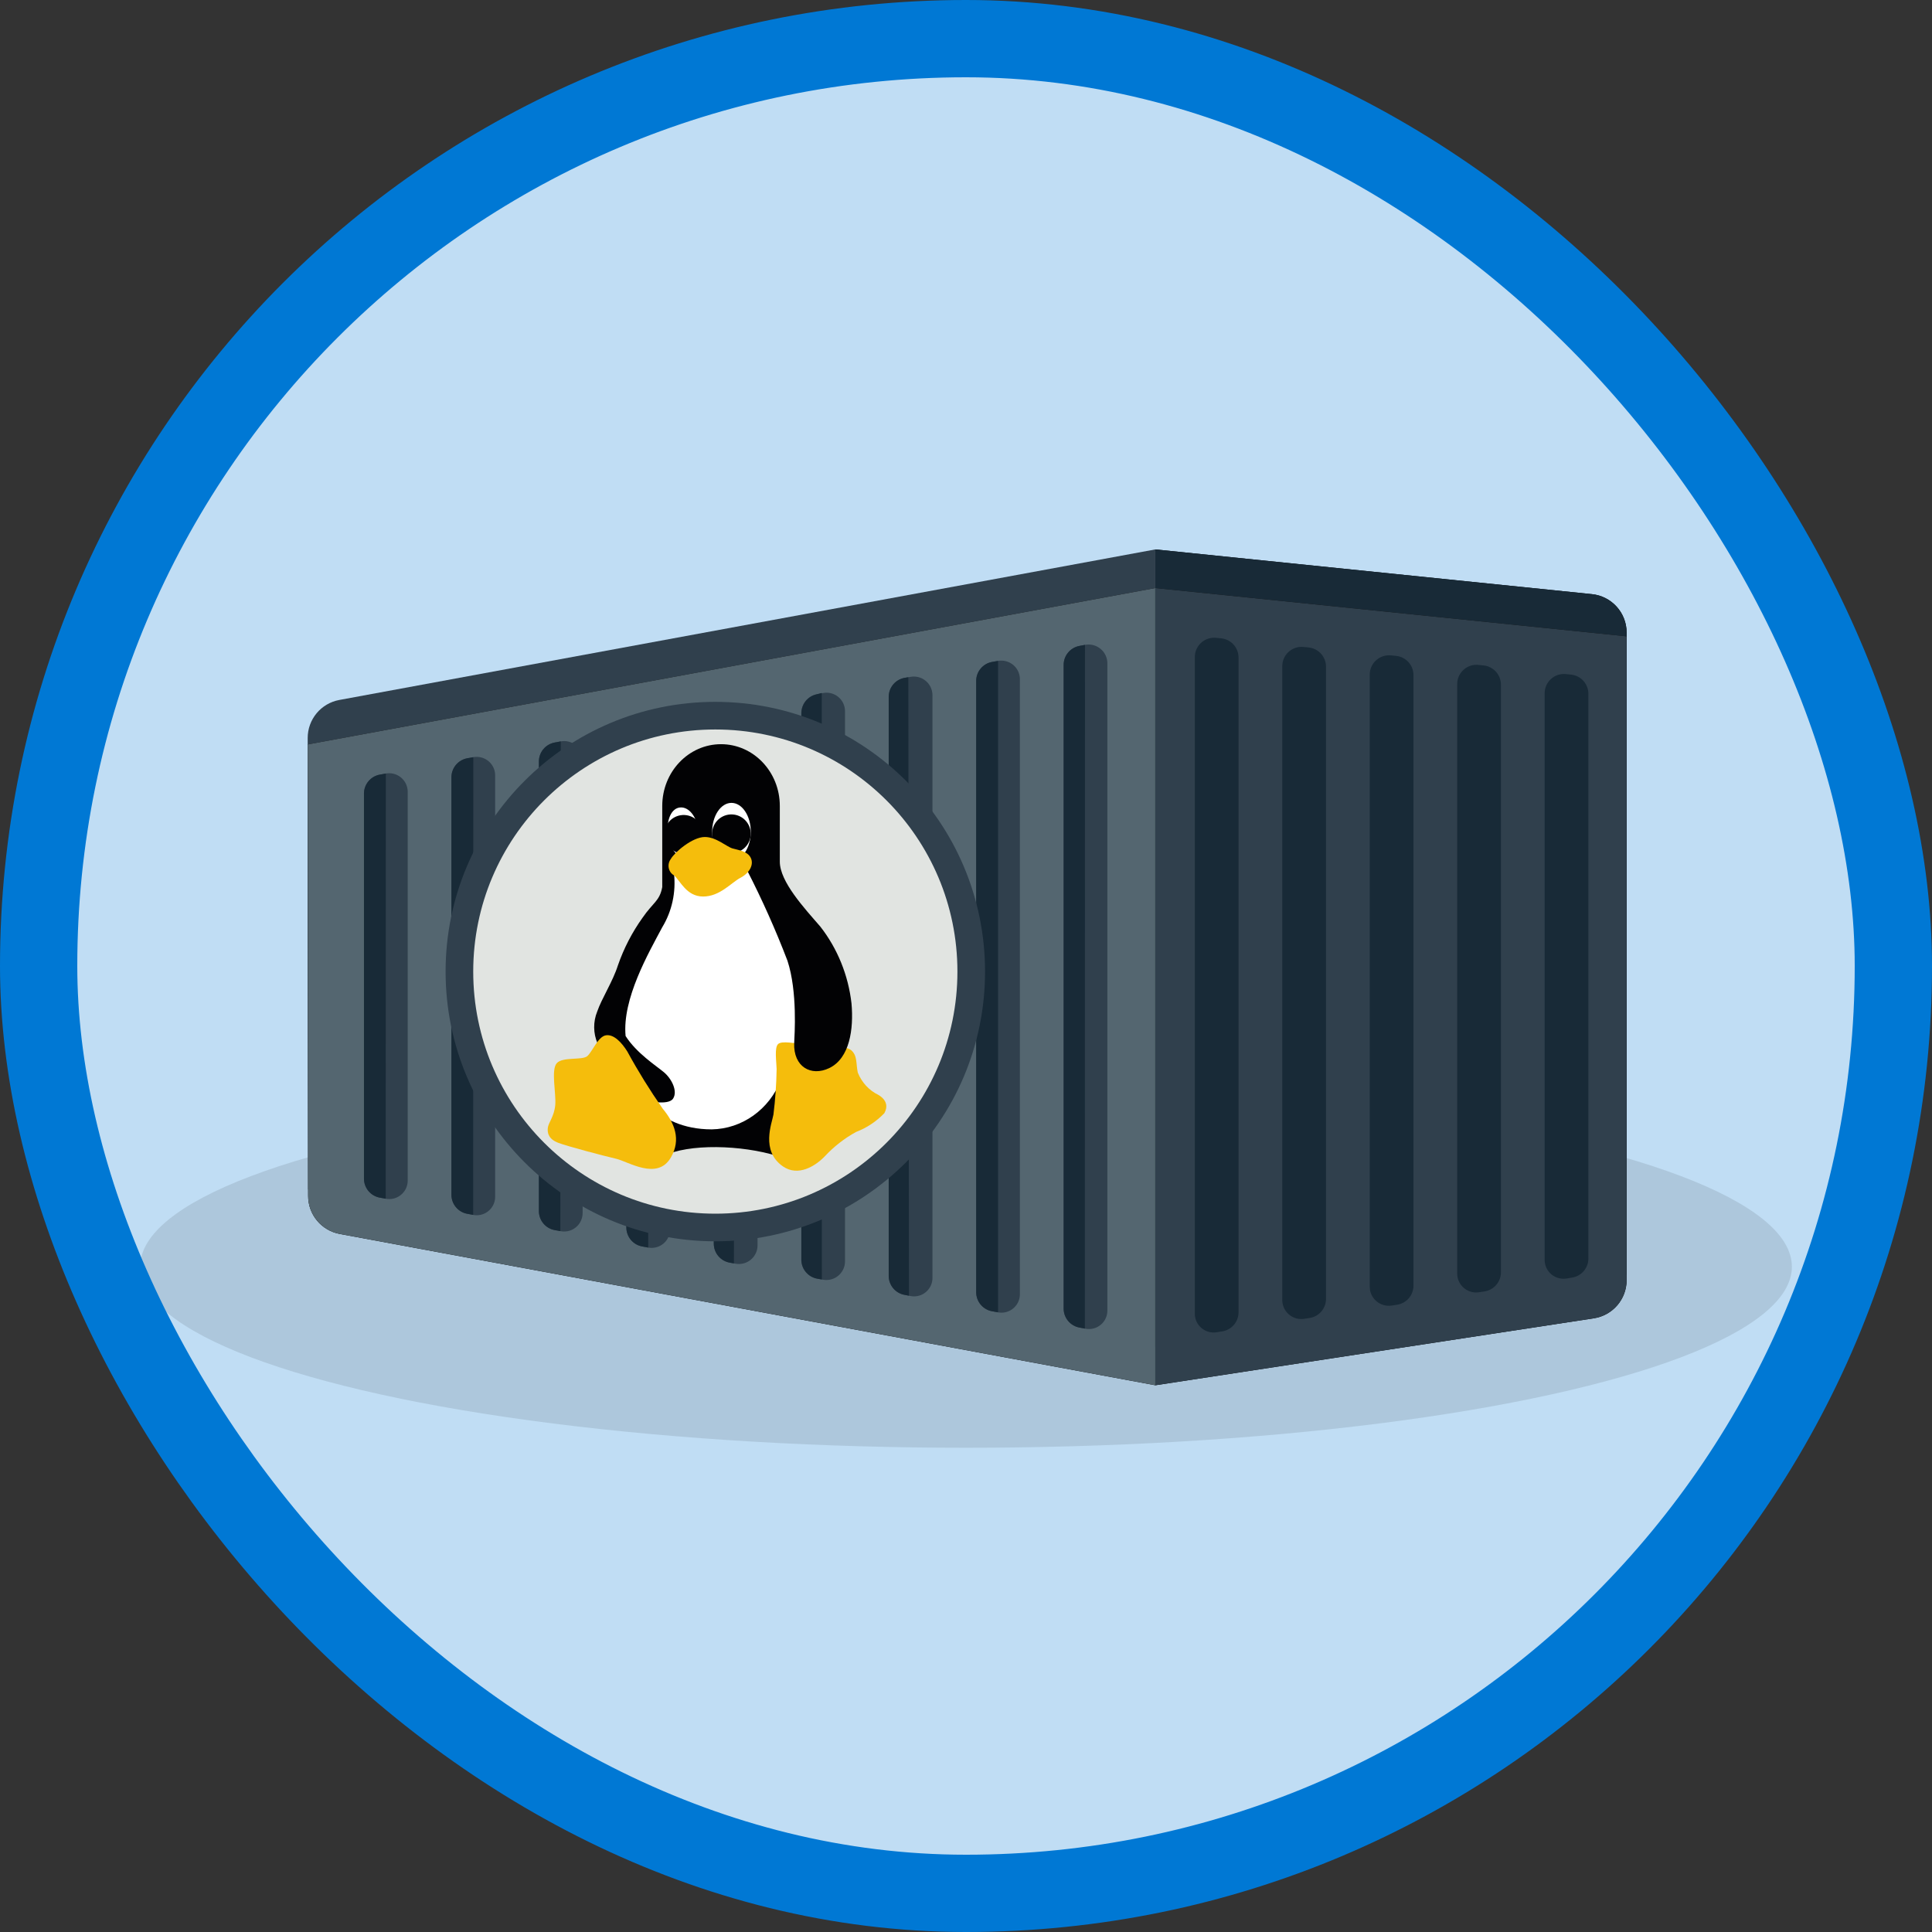 <?xml version="1.0" encoding="UTF-8"?>
<svg width="100px" height="100px" viewBox="0 0 100 100" version="1.1" xmlns="http://www.w3.org/2000/svg" xmlns:xlink="http://www.w3.org/1999/xlink">
    <rect x="0" y="0" width="100" height="100" fill="#333333" stroke="none"/>
    <!-- Generator: Sketch 52.5 (67469) - http://www.bohemiancoding.com/sketch -->
    <title>SQL Server 2017 on Linux/run-sql-server-2017-on-linux-containers</title>
    <desc>Created with Sketch.</desc>
    <defs>
        <rect id="path-1" x="0" y="0" width="96" height="96" rx="48"></rect>
    </defs>
    <g id="Badges" stroke="none" stroke-width="1" fill="none" fill-rule="evenodd">
        <g id="SQL-Server-2017-on-Linux" transform="translate(-50, -860)">
            <g id="SQL-Server-2017-on-Linux/run-sql-server-2017-on-linux-containers" transform="translate(50, 860)">
                <g id="Mask" transform="translate(2, 2)">
                    <mask id="mask-2" fill="white">
                        <use xlink:href="#path-1"></use>
                    </mask>
                    <use id="BG" fill="#C0DDF4" xlink:href="#path-1"></use>
                    <g id="Group-4" mask="url(#mask-2)">
                        <g transform="translate(5.1, 24.6)">
                            <ellipse id="Shadow" fill="#000000" opacity="0.1" cx="42.9" cy="38.965" rx="42.747" ry="9.371"></ellipse>
                            <g id="Group-2" stroke-width="1" fill="none" transform="translate(8.4, 0.9)">
                                <path d="M0.426,10.699 L0.451,34.066 L44.299,42.201 L44.299,0.938 L2.063,8.73 C1.114,8.905 0.425,9.733 0.426,10.699 Z" id="Path-16" fill="#30404D"></path>
                                <g id="Path-16" transform="translate(0, 2)">
                                    <g id="path-3-link" fill="#000000">
                                        <path d="M0.424,9.032 L0.449,32.405 C0.45,33.368 1.138,34.193 2.085,34.369 L44.299,42.201 L44.299,0.938 L0.424,9.032 Z" id="path-3"></path>
                                    </g>
                                    <g id="path-3-link" fill="#546670">
                                        <path d="M0.424,9.032 L0.449,32.405 C0.45,33.368 1.138,34.193 2.085,34.369 L44.299,42.201 L44.299,0.938 L0.424,9.032 Z" id="path-3"></path>
                                    </g>
                                </g>
                                <g id="Path-17" transform="translate(44, 0)">
                                    <g id="path-5-link" fill="#000000">
                                        <path d="M24.694,5.242 L24.694,38.476 L0.299,42.201 L0.299,0.938 L22.898,3.253 C23.918,3.357 24.694,4.217 24.694,5.242 Z" id="path-5"></path>
                                    </g>
                                    <g id="path-5-link" fill="#182A37">
                                        <path d="M24.694,5.242 L24.694,38.476 L0.299,42.201 L0.299,0.938 L22.898,3.253 C23.918,3.357 24.694,4.217 24.694,5.242 Z" id="path-5"></path>
                                    </g>
                                </g>
                                <g id="Path-17" transform="translate(44, 2)">
                                    <g id="path-7-link" fill="#000000">
                                        <path d="M24.694,3.437 L24.694,36.758 C24.694,37.746 23.973,38.586 22.996,38.735 L0.299,42.201 L0.299,0.938 L24.694,3.437 Z" id="path-7"></path>
                                    </g>
                                    <g id="path-7-link" fill="#30404D">
                                        <path d="M24.694,3.437 L24.694,36.758 C24.694,37.746 23.973,38.586 22.996,38.735 L0.299,42.201 L0.299,0.938 L24.694,3.437 Z" id="path-7"></path>
                                    </g>
                                </g>
                                <path d="M40.365,5.934 L40.658,5.878 C41.187,5.776 41.698,6.123 41.8,6.651 C41.811,6.712 41.817,6.774 41.817,6.835 L41.817,40.338 C41.817,40.864 41.39,41.291 40.864,41.291 C40.804,41.291 40.744,41.285 40.685,41.274 L40.366,41.213 C39.895,41.123 39.554,40.711 39.554,40.231 L39.554,6.916 C39.554,6.436 39.894,6.024 40.365,5.934 Z" id="Rectangle" fill="#30404D"></path>
                                <path d="M40.365,5.934 L40.658,5.878 L40.652,41.268 L40.366,41.213 C39.895,41.123 39.554,40.711 39.554,40.231 L39.554,6.916 C39.554,6.436 39.894,6.024 40.365,5.934 Z" id="Rectangle" fill="#182A37"></path>
                                <path d="M47.44,5.514 L47.704,5.539 C48.216,5.589 48.607,6.02 48.607,6.535 L48.607,40.424 C48.607,40.914 48.251,41.333 47.767,41.411 L47.476,41.458 C46.944,41.544 46.442,41.183 46.356,40.651 C46.348,40.599 46.344,40.547 46.344,40.495 L46.344,6.509 C46.344,5.957 46.792,5.509 47.344,5.509 C47.376,5.509 47.408,5.511 47.44,5.514 Z" id="Rectangle" fill="#182A37"></path>
                                <path d="M51.973,5.986 L52.237,6.013 C52.747,6.066 53.134,6.495 53.134,7.008 L53.134,39.73 C53.134,40.225 52.773,40.645 52.285,40.719 L52.002,40.762 C51.465,40.844 50.964,40.474 50.882,39.937 C50.874,39.888 50.871,39.839 50.871,39.789 L50.871,6.981 C50.871,6.428 51.318,5.981 51.871,5.981 C51.905,5.981 51.939,5.983 51.973,5.986 Z" id="Rectangle" fill="#182A37"></path>
                                <path d="M56.491,6.422 L56.754,6.447 C57.268,6.495 57.661,6.927 57.661,7.443 L57.661,39.045 C57.661,39.541 57.298,39.961 56.808,40.034 L56.529,40.076 C55.99,40.156 55.489,39.784 55.408,39.246 C55.401,39.198 55.398,39.149 55.398,39.1 L55.398,7.418 C55.398,6.866 55.845,6.418 56.398,6.418 C56.429,6.418 56.46,6.419 56.491,6.422 Z" id="Rectangle" fill="#182A37"></path>
                                <path d="M61.03,6.916 L61.294,6.944 C61.802,6.998 62.188,7.427 62.188,7.938 L62.188,38.354 C62.188,38.847 61.828,39.267 61.341,39.343 L61.056,39.387 C60.521,39.47 60.019,39.103 59.936,38.568 C59.928,38.518 59.924,38.468 59.924,38.417 L59.924,7.91 C59.924,7.358 60.372,6.91 60.924,6.91 C60.96,6.91 60.995,6.912 61.03,6.916 Z" id="Rectangle" fill="#182A37"></path>
                                <path d="M65.555,7.39 L65.819,7.418 C66.328,7.471 66.715,7.9 66.715,8.412 L66.715,37.64 C66.715,38.131 66.359,38.549 65.875,38.627 L65.583,38.675 C65.051,38.762 64.55,38.401 64.464,37.87 C64.455,37.818 64.451,37.765 64.451,37.713 L64.451,8.385 C64.451,7.832 64.899,7.385 65.451,7.385 C65.486,7.385 65.521,7.386 65.555,7.39 Z" id="Rectangle" fill="#182A37"></path>
                                <path d="M31.328,7.586 L31.632,7.533 C32.157,7.441 32.657,7.792 32.749,8.318 C32.759,8.372 32.764,8.428 32.764,8.484 L32.764,38.647 C32.764,39.173 32.337,39.6 31.81,39.6 C31.75,39.6 31.691,39.594 31.632,39.583 L31.313,39.522 C30.841,39.433 30.5,39.02 30.5,38.54 L30.5,8.571 C30.5,8.085 30.849,7.669 31.328,7.586 Z" id="Rectangle" fill="#30404D"></path>
                                <path d="M31.327,7.584 L31.516,7.551 L31.548,39.565 L31.312,39.52 C30.84,39.43 30.499,39.018 30.499,38.538 L30.499,8.569 C30.499,8.083 30.848,7.667 31.327,7.584 Z" id="Rectangle" fill="#182A37"></path>
                                <path d="M35.854,6.761 L36.159,6.708 C36.684,6.616 37.184,6.966 37.276,7.491 C37.285,7.546 37.29,7.602 37.29,7.658 L37.29,39.487 C37.29,40.015 36.862,40.444 36.334,40.444 C36.275,40.444 36.216,40.438 36.159,40.427 L35.844,40.369 C35.37,40.281 35.027,39.867 35.027,39.386 L35.027,7.746 C35.027,7.26 35.376,6.845 35.854,6.761 Z" id="Rectangle" fill="#30404D"></path>
                                <path d="M35.854,6.761 L36.159,6.708 L36.159,40.427 L35.844,40.369 C35.37,40.281 35.027,39.867 35.027,39.386 L35.027,7.746 C35.027,7.26 35.376,6.845 35.854,6.761 Z" id="Rectangle" fill="#182A37"></path>
                                <path d="M26.788,8.431 L27.105,8.371 C27.623,8.273 28.122,8.614 28.22,9.132 C28.231,9.191 28.237,9.25 28.237,9.309 L28.237,37.789 C28.237,38.321 27.805,38.753 27.273,38.753 C27.216,38.753 27.16,38.748 27.105,38.738 L26.8,38.685 C26.322,38.6 25.973,38.185 25.973,37.7 L25.973,9.414 C25.973,8.933 26.316,8.52 26.788,8.431 Z" id="Rectangle" fill="#30404D"></path>
                                <path d="M26.724,8.45 L27.035,8.367 L27.039,38.726 L26.807,38.685 C26.329,38.6 25.98,38.185 25.98,37.7 L25.983,9.416 C25.983,8.963 26.287,8.567 26.724,8.45 Z" id="Rectangle" fill="#182A37"></path>
                                <path d="M22.267,9.264 L22.578,9.207 C23.1,9.112 23.599,9.458 23.694,9.98 C23.705,10.036 23.71,10.094 23.71,10.151 L23.71,36.96 C23.71,37.492 23.278,37.924 22.746,37.924 C22.69,37.924 22.634,37.919 22.578,37.909 L22.273,37.855 C21.795,37.771 21.446,37.356 21.446,36.871 L21.446,10.248 C21.446,9.764 21.792,9.35 22.267,9.264 Z" id="Rectangle" fill="#30404D"></path>
                                <path d="M22.267,9.264 L22.552,9.212 L22.487,37.893 L22.273,37.855 C21.795,37.771 21.446,37.356 21.446,36.871 L21.446,10.248 C21.446,9.764 21.792,9.35 22.267,9.264 Z" id="Rectangle" fill="#182A37"></path>
                                <path d="M17.738,10.093 L18.018,10.041 C18.553,9.942 19.068,10.295 19.167,10.831 C19.178,10.89 19.183,10.95 19.183,11.01 L19.183,36.134 C19.183,36.662 18.755,37.09 18.226,37.09 C18.168,37.09 18.109,37.085 18.051,37.074 L17.737,37.016 C17.263,36.928 16.92,36.515 16.92,36.033 L16.92,11.076 C16.92,10.594 17.264,10.18 17.738,10.093 Z" id="Rectangle" fill="#30404D"></path>
                                <path d="M17.738,10.093 L18.018,10.041 L18.051,37.074 L17.737,37.016 C17.263,36.928 16.92,36.515 16.92,36.033 L16.92,11.076 C16.92,10.594 17.264,10.18 17.738,10.093 Z" id="Rectangle" fill="#182A37"></path>
                                <path d="M13.211,10.933 L13.525,10.874 C14.044,10.778 14.544,11.122 14.64,11.641 C14.651,11.699 14.656,11.757 14.656,11.816 L14.656,35.286 C14.656,35.815 14.228,36.243 13.699,36.243 C13.641,36.243 13.582,36.238 13.525,36.227 L13.21,36.169 C12.736,36.081 12.393,35.667 12.393,35.185 L12.393,11.916 C12.393,11.434 12.737,11.02 13.211,10.933 Z" id="Rectangle" fill="#30404D"></path>
                                <path d="M13.211,10.933 L13.525,10.874 L13.503,36.223 L13.21,36.169 C12.736,36.081 12.393,35.667 12.393,35.185 L12.393,11.916 C12.393,11.434 12.737,11.02 13.211,10.933 Z" id="Rectangle" fill="#182A37"></path>
                                <path d="M8.685,11.748 L8.998,11.691 C9.518,11.595 10.018,11.94 10.114,12.46 C10.124,12.518 10.129,12.576 10.129,12.634 L10.129,34.446 C10.129,34.973 9.702,35.401 9.174,35.401 C9.115,35.401 9.056,35.395 8.998,35.384 L8.681,35.325 C8.208,35.236 7.866,34.823 7.866,34.342 L7.866,12.732 C7.866,12.249 8.211,11.836 8.685,11.748 Z" id="Rectangle" fill="#30404D"></path>
                                <path d="M8.685,11.748 L8.998,11.691 L8.992,35.383 L8.681,35.325 C8.208,35.236 7.866,34.823 7.866,34.342 L7.866,12.732 C7.866,12.249 8.211,11.836 8.685,11.748 Z" id="Rectangle" fill="#182A37"></path>
                                <path d="M4.161,12.594 L4.471,12.538 C4.993,12.443 5.493,12.79 5.587,13.312 C5.598,13.368 5.603,13.426 5.603,13.483 L5.603,33.607 C5.603,34.136 5.174,34.564 4.646,34.564 C4.587,34.564 4.529,34.559 4.471,34.548 L4.156,34.489 C3.683,34.401 3.339,33.988 3.339,33.506 L3.339,13.578 C3.339,13.094 3.685,12.68 4.161,12.594 Z" id="Rectangle" fill="#30404D"></path>
                                <path d="M4.161,12.594 L4.471,12.538 L4.464,34.546 L4.156,34.489 C3.683,34.401 3.339,33.988 3.339,33.506 L3.339,13.578 C3.339,13.094 3.685,12.68 4.161,12.594 Z" id="Rectangle" fill="#182A37"></path>
                            </g>
                            <g id="Group-31" stroke-width="1" fill="none" transform="translate(16.225, 9.932)">
                                <circle id="Oval" stroke="#30404D" stroke-width="1.43" fill="#E1E4E1" cx="13.7" cy="13.757" r="13.246"></circle>
                                <g id="linux" transform="translate(4.646, 1.987)" fill-rule="nonzero">
                                    <path d="M8.512,4.379 C9.44,4.153 11.169,5.789 12.14,7.619 C13.052,9.524 13.669,11.569 13.968,13.678 C14.168,15.178 14.568,18.468 13.597,19.223 C12.625,19.977 10.325,20.397 8.79,20.427 C7.255,20.457 5.284,20.367 4.599,18.328 C3.913,16.288 3.713,14.668 3.971,13.318 C4.228,11.969 5.484,9.569 5.941,8.879 C6.398,8.189 6.412,8.271 6.581,7.109 C6.751,5.946 7.463,4.635 8.512,4.379 Z" id="Shape" fill="#FFFFFF"></path>
                                    <path d="M6.353,21.323 C7.656,20.665 10.411,20.734 12.291,21.323 C14.171,21.911 13.148,15.669 12.448,17.382 C11.847,18.908 10.44,19.912 8.868,19.937 C5.852,19.937 4.901,17.668 4.901,17.668 L6.353,21.323 Z" id="Shape" fill="#020204"></path>
                                    <path d="M12.546,21.848 C13.344,22.407 14.237,21.825 14.701,21.352 C15.179,20.836 15.732,20.403 16.34,20.07 C16.888,19.861 17.387,19.53 17.802,19.1 C17.978,18.788 17.956,18.428 17.494,18.153 C17.013,17.922 16.633,17.51 16.428,16.998 C16.328,16.536 16.417,16.109 16.076,15.832 C15.735,15.554 14.12,15.541 13.657,15.52 C13.193,15.499 12.502,15.335 12.304,15.52 C12.106,15.705 12.216,16.421 12.227,16.816 C12.214,17.604 12.159,18.39 12.062,19.171 C11.985,19.619 11.391,21.04 12.546,21.848 Z" id="Shape" fill="#F5BD0C"></path>
                                    <path d="M6.307,7.396 L6.307,3.196 C6.307,1.432 7.668,0.001 9.349,0 C11.029,1.27880415e-15 12.392,1.431 12.392,3.196 L12.392,6.08 C12.392,7.119 13.662,8.488 14.487,9.439 C15.377,10.578 15.938,11.96 16.103,13.423 C16.219,14.739 16.016,16.254 14.949,16.766 C14.008,17.216 13.09,16.699 13.136,15.47 C13.152,15.063 13.316,12.819 12.788,11.208 C12.175,9.607 11.477,8.044 10.697,6.525 C10.697,6.525 6.915,5.7 6.915,6.687 C7.024,7.662 6.81,8.647 6.307,9.475 C5.598,10.809 4.228,13.182 4.41,15.105 C4.982,15.998 5.977,16.632 6.389,16.976 C6.802,17.321 7.115,17.963 6.868,18.344 C6.621,18.725 5.451,18.465 5.103,18.344 C4.755,18.223 3.154,15.867 2.957,15.486 C2.732,14.964 2.726,14.367 2.94,13.84 C3.171,13.164 3.749,12.281 4.012,11.449 C4.318,10.568 4.746,9.74 5.282,8.99 C5.827,8.193 6.173,8.124 6.307,7.396 Z" id="Shape" fill="#020204"></path>
                                    <ellipse id="Oval" fill="#FFFFFF" cx="9.89" cy="4.533" rx="1" ry="1.495"></ellipse>
                                    <path d="M8.163,4.46 C8.218,5.154 7.892,5.749 7.434,5.789 C6.976,5.83 6.644,5.293 6.589,4.599 C6.534,3.904 6.776,3.315 7.233,3.275 C7.691,3.235 8.107,3.765 8.163,4.46 Z" id="Shape" fill="#FFFFFF"></path>
                                    <circle id="Oval" fill="#020204" transform="translate(9.887, 4.635) rotate(-87.895) translate(-9.887, -4.635) " cx="9.887" cy="4.635" r="1"></circle>
                                    <circle id="Oval" fill="#020204" transform="translate(7.415, 4.665) rotate(-9.083) translate(-7.415, -4.665) " cx="7.415" cy="4.665" r="1"></circle>
                                    <path d="M8.51,4.804 C9.104,4.804 9.626,5.303 9.942,5.395 C10.259,5.488 10.709,5.531 10.885,5.875 C11.061,6.219 10.839,6.661 10.357,6.914 C9.875,7.168 9.291,7.885 8.422,7.885 C7.554,7.885 7.234,7.054 6.914,6.788 C6.774,6.709 6.675,6.57 6.643,6.407 C6.611,6.244 6.65,6.074 6.749,5.944 C6.94,5.603 7.861,4.804 8.51,4.804 Z" id="Shape" fill="#F5BD0C"></path>
                                    <path d="M6.75,21.398 C7.299,20.46 6.937,19.596 6.333,18.869 C5.668,17.917 5.055,16.926 4.496,15.901 C4.199,15.428 3.792,15 3.386,15.069 C2.979,15.139 2.693,15.913 2.429,16.144 C2.165,16.374 1.153,16.167 0.846,16.513 C0.538,16.86 0.824,18.097 0.768,18.684 C0.713,19.272 0.416,19.585 0.383,19.862 C0.351,20.14 0.438,20.451 0.932,20.636 C1.425,20.821 3.274,21.308 3.912,21.456 C4.55,21.603 6.047,22.599 6.75,21.398 Z" id="Shape" fill="#F5BD0C"></path>
                                </g>
                            </g>
                        </g>
                    </g>
                </g>
                <g id="Azure-Border" stroke="#0078D4" stroke-width="4">
                    <rect x="2" y="2" width="96" height="96" rx="48"></rect>
                </g>
            </g>
        </g>
    </g>
</svg>